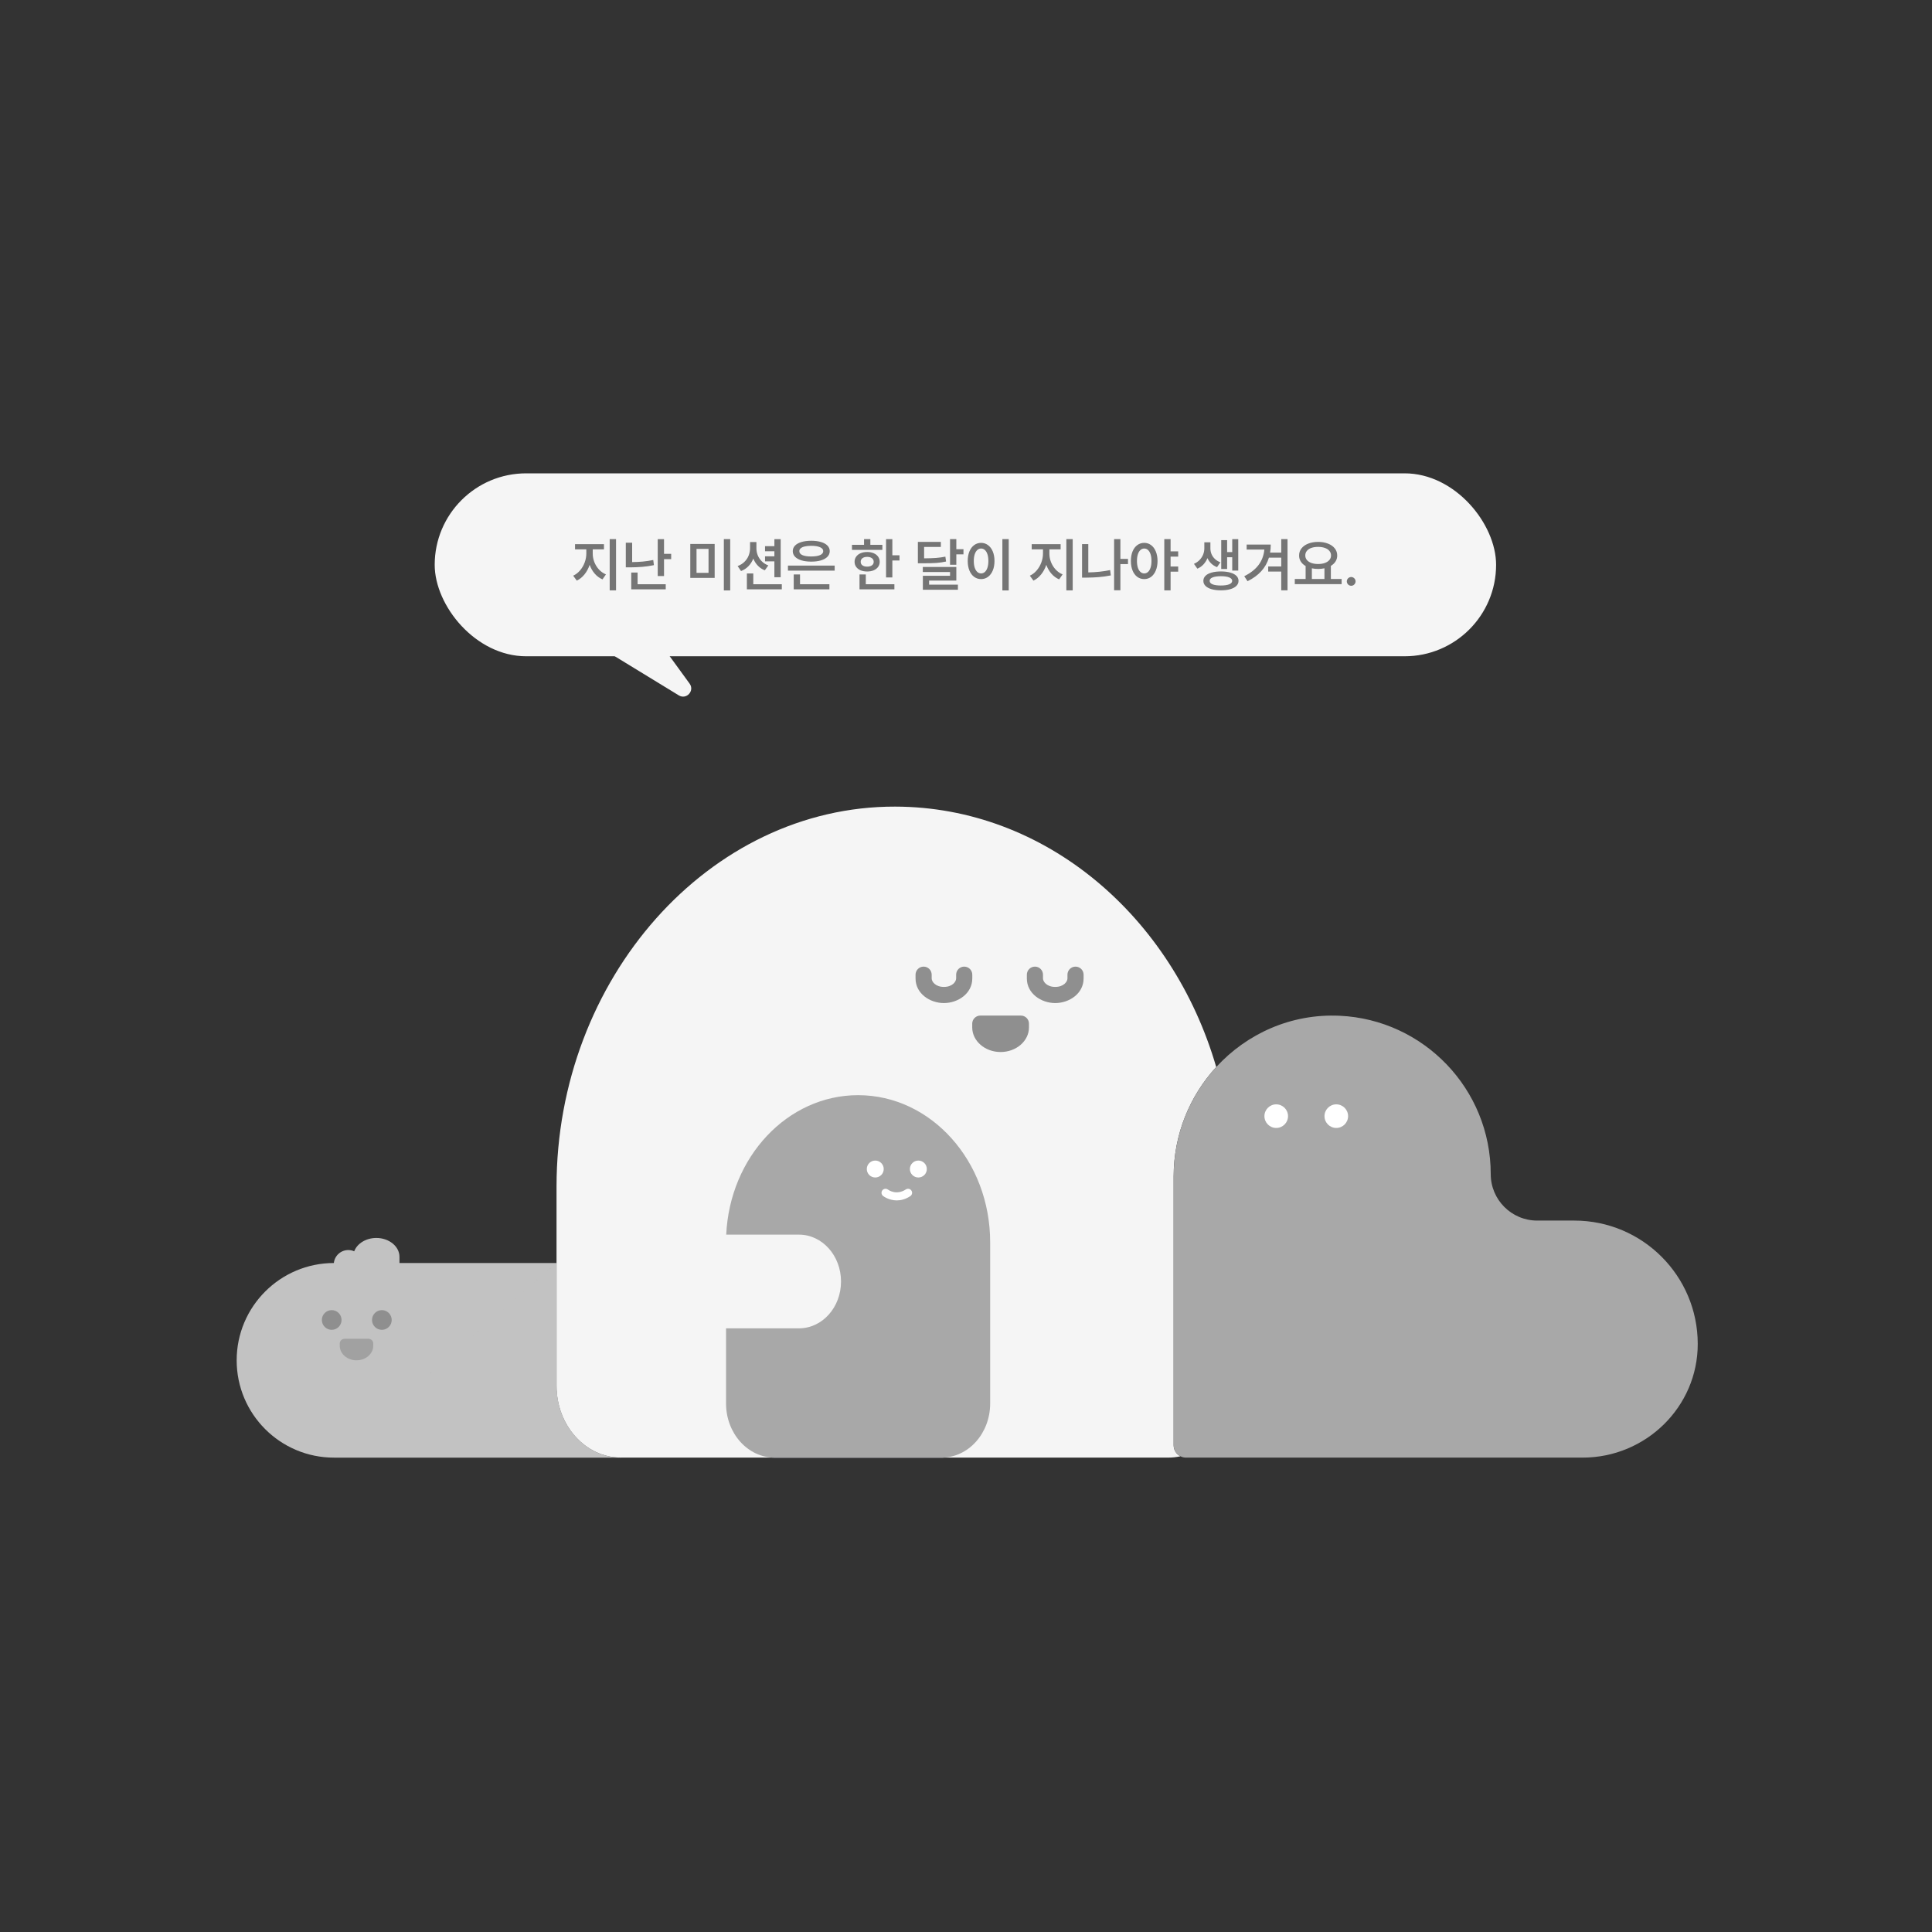 <svg width="800" height="800" viewBox="0 0 800 800" fill="none" xmlns="http://www.w3.org/2000/svg">
<rect x="0" y="0" width="800" height="800" fill="#333333" stroke="none"/>
<path fill-rule="evenodd" clip-rule="evenodd" d="M138.294 603.574H257.169H257.17C256.709 603.574 256.25 603.561 255.795 603.535C252.542 603.351 249.443 602.52 246.6 601.155C244.711 600.248 242.935 599.105 241.302 597.76C240.229 596.876 239.218 595.904 238.277 594.856C237.301 593.768 236.399 592.597 235.583 591.352C232.356 586.432 230.451 580.365 230.451 573.803V522.987L138.294 603.574ZM230.45 522.987H165.414V520.439C165.414 518.279 164.344 516.325 162.607 514.907C160.869 513.489 158.485 512.612 155.834 512.612C151.52 512.612 147.873 514.937 146.67 518.137C145.928 517.803 145.096 517.618 144.22 517.618C141.116 517.618 138.561 519.972 138.242 522.987C127.14 523.001 117.085 527.509 109.807 534.787C102.515 542.079 98 552.155 98 563.28C98 585.535 116.045 603.574 138.294 603.574" fill="#C2C2C2"/>
<path d="M300.642 514.402V581.155C300.642 593.534 309.65 603.566 320.767 603.566H389.881C400.998 603.566 410.006 593.534 410.006 581.155V550.032H379.804C374.992 550.032 370.64 547.864 367.491 544.359C364.343 540.854 362.397 536.004 362.397 530.643C362.397 519.92 370.187 511.238 379.804 511.238H409.931C408.453 479.069 384.571 453.486 355.328 453.486C340.223 453.486 326.559 460.303 316.66 471.331C306.761 482.351 300.642 497.582 300.642 514.402Z" fill="#D9DEFF"/>
<path d="M488.81 603.017C487.154 603.381 485.446 603.566 483.694 603.566H257.169C242.406 603.566 230.45 590.237 230.45 573.796V491.285C230.45 405.351 293.557 333.837 370.691 334C432.81 334.134 485.439 379.344 503.61 441.835C492.687 453.739 485.988 469.675 485.988 487.104V598.472C485.988 600.47 487.139 602.193 488.81 603.017Z" fill="#F5F5F5"/>
<path d="M410.006 514.402V581.155C410.006 593.534 400.998 603.566 389.881 603.566H320.767C309.65 603.566 300.642 593.534 300.642 581.155V550.032H330.844C335.656 550.032 340.008 547.864 343.156 544.359C346.305 540.854 348.25 536.004 348.25 530.643C348.25 519.92 340.461 511.238 330.844 511.238H300.716C302.194 479.069 326.076 453.486 355.32 453.486C370.425 453.486 384.089 460.303 393.988 471.331C403.886 482.351 410.006 497.582 410.006 514.402Z" fill="#A8A8A8"/>
<path fill-rule="evenodd" clip-rule="evenodd" d="M655.346 603.566C681.449 603.566 703.03 582.572 703 556.47C702.985 542.375 697.266 529.625 688.028 520.387C678.775 511.134 665.995 505.416 651.878 505.416H636.522C631.205 505.416 626.4 503.262 622.917 499.779C619.434 496.297 617.281 491.485 617.281 486.176C617.281 450.969 589.56 422.229 554.746 420.603C534.585 419.66 516.257 428.051 503.611 441.841C503.611 441.842 503.611 441.842 503.611 441.842C492.687 453.746 485.989 469.682 485.989 487.111V598.48C485.989 600.477 487.14 602.2 488.81 603.024C489.494 603.373 490.259 603.566 491.075 603.566H655.346Z" fill="#A8A8A8"/>
<path d="M362.426 487.572C364.362 487.572 365.931 486.002 365.931 484.067C365.931 482.131 364.362 480.562 362.426 480.562C360.491 480.562 358.921 482.131 358.921 484.067C358.921 486.002 360.491 487.572 362.426 487.572Z" fill="white"/>
<path d="M380.271 487.572C382.207 487.572 383.777 486.002 383.777 484.067C383.777 482.131 382.207 480.562 380.271 480.562C378.335 480.562 376.766 482.131 376.766 484.067C376.766 486.002 378.335 487.572 380.271 487.572Z" fill="white"/>
<path d="M371.346 497.062C368.071 497.062 365.798 495.332 365.657 495.221C364.937 494.656 364.803 493.609 365.368 492.889C365.932 492.168 366.964 492.035 367.692 492.592C367.848 492.711 371.138 495.109 375.103 492.517C375.876 492.012 376.9 492.228 377.405 493C377.91 493.765 377.695 494.797 376.923 495.302C374.91 496.624 373.002 497.062 371.346 497.062Z" fill="white"/>
<path d="M528.458 467.061C531.156 467.061 533.344 464.873 533.344 462.175C533.344 459.476 531.156 457.288 528.458 457.288C525.759 457.288 523.571 459.476 523.571 462.175C523.571 464.873 525.759 467.061 528.458 467.061Z" fill="white"/>
<path d="M553.328 467.061C556.026 467.061 558.214 464.873 558.214 462.175C558.214 459.476 556.026 457.288 553.328 457.288C550.629 457.288 548.441 459.476 548.441 462.175C548.441 464.873 550.629 467.061 553.328 467.061Z" fill="white"/>
<path d="M137.351 550.649C139.602 550.649 141.428 548.823 141.428 546.571C141.428 544.319 139.602 542.495 137.351 542.495C135.099 542.495 133.274 544.319 133.274 546.571C133.274 548.823 135.099 550.649 137.351 550.649Z" fill="#8F8F8F"/>
<path d="M158.122 550.649C160.373 550.649 162.198 548.823 162.198 546.571C162.198 544.319 160.373 542.495 158.122 542.495C155.87 542.495 154.045 544.319 154.045 546.571C154.045 548.823 155.87 550.649 158.122 550.649Z" fill="#8F8F8F"/>
<g opacity="0.8">
<path opacity="0.8" d="M154.557 556.337V557.265C154.557 560.577 151.445 563.273 147.621 563.273C143.796 563.273 140.685 560.577 140.685 557.265V556.337C140.685 555.253 141.568 554.362 142.66 554.362H152.589C153.681 554.362 154.563 555.245 154.563 556.337H154.557Z" fill="#8F8F8F"/>
</g>
<path fill-rule="evenodd" clip-rule="evenodd" d="M382.448 400.256C384.293 400.256 385.789 401.752 385.789 403.598V405.165C385.789 406.488 387.374 408.663 390.854 408.663C394.334 408.663 395.919 406.488 395.919 405.165V403.598C395.919 401.752 397.415 400.256 399.26 400.256C401.106 400.256 402.602 401.752 402.602 403.598V405.165C402.602 411.401 396.672 415.346 390.854 415.346C385.036 415.346 379.106 411.401 379.106 405.165V403.598C379.106 401.752 380.602 400.256 382.448 400.256Z" fill="#8F8F8F"/>
<path fill-rule="evenodd" clip-rule="evenodd" d="M428.54 400.256C430.386 400.256 431.881 401.752 431.881 403.598V405.165C431.881 406.488 433.467 408.663 436.946 408.663C440.426 408.663 442.011 406.488 442.011 405.165V403.598C442.011 401.752 443.507 400.256 445.352 400.256C447.198 400.256 448.694 401.752 448.694 403.598V405.165C448.694 411.401 442.764 415.346 436.946 415.346C431.128 415.346 425.198 411.401 425.198 405.165V403.598C425.198 401.752 426.694 400.256 428.54 400.256Z" fill="#8F8F8F"/>
<path d="M426.075 423.871V425.438C426.075 431.052 420.803 435.619 414.327 435.619C407.852 435.619 402.579 431.052 402.579 425.438V423.871C402.579 422.03 404.072 420.53 405.921 420.53H422.733C424.582 420.53 426.075 422.03 426.075 423.871Z" fill="#8F8F8F"/>
<rect x="180" y="196" width="439.502" height="75.751" rx="37.876" fill="#F5F5F5"/>
<path d="M245.439 229.272C245.439 230.438 245.658 231.593 246.096 232.735C246.543 233.87 247.177 234.892 247.999 235.8C248.828 236.7 249.799 237.381 250.911 237.843L249.478 239.91C248.249 239.377 247.181 238.591 246.272 237.55C245.364 236.501 244.66 235.283 244.159 233.898C243.658 235.385 242.95 236.7 242.034 237.843C241.118 238.986 240.053 239.847 238.84 240.426L237.337 238.383C238.425 237.882 239.38 237.146 240.202 236.176C241.024 235.205 241.658 234.113 242.104 232.9C242.55 231.686 242.777 230.477 242.785 229.272V227.487H238.112V225.326H250.089V227.487H245.439V229.272ZM252.46 223.236H255.091V244.466H252.46V223.236ZM261.76 232.747C263.255 232.731 264.719 232.661 266.152 232.536C267.592 232.403 269.04 232.184 270.496 231.878L270.778 234.015C269.15 234.352 267.529 234.587 265.917 234.72C264.304 234.853 262.629 234.923 260.891 234.931H259.13V224.716H261.76V232.747ZM261.384 237.068H264.015V241.929H275.662V244.043H261.384V237.068ZM272.351 223.26H274.958V229.342H277.917V231.526H274.958V238.524H272.351V223.26ZM295.929 239.299H285.831V225.232H295.929V239.299ZM293.393 237.209V227.275H288.414V237.209H293.393ZM299.733 223.236H302.364V244.489H299.733V223.236ZM313.213 226.994C313.205 228.011 313.389 228.99 313.765 229.929C314.141 230.861 314.7 231.694 315.444 232.43C316.188 233.166 317.088 233.733 318.145 234.133L316.689 236.152C315.577 235.714 314.618 235.076 313.812 234.238C313.006 233.401 312.376 232.418 311.922 231.291C311.452 232.497 310.786 233.546 309.925 234.438C309.072 235.323 308.047 235.996 306.849 236.458L305.44 234.391C306.536 233.992 307.467 233.416 308.235 232.665C309.01 231.913 309.593 231.052 309.984 230.082C310.375 229.103 310.575 228.074 310.583 226.994V224.457H313.213V226.994ZM309.268 237.467H311.922V241.929H323.734V244.043H309.268V237.467ZM316.783 230.352H320.657V228.262H316.783V226.148H320.657V223.26H323.264V239.017H320.657V232.442H316.783V230.352ZM345.621 236.293H326.27V234.203H345.621V236.293ZM328.266 228.215C328.266 227.33 328.579 226.563 329.206 225.913C329.84 225.264 330.732 224.77 331.883 224.434C333.033 224.089 334.38 223.917 335.922 223.917C337.456 223.917 338.799 224.089 339.949 224.434C341.108 224.77 342 225.264 342.627 225.913C343.261 226.563 343.578 227.33 343.578 228.215C343.578 229.107 343.261 229.882 342.627 230.54C342 231.189 341.108 231.69 339.949 232.043C338.799 232.387 337.456 232.559 335.922 232.559C334.38 232.559 333.033 232.387 331.883 232.043C330.732 231.69 329.84 231.189 329.206 230.54C328.579 229.882 328.266 229.107 328.266 228.215ZM328.665 237.867H331.272V241.929H343.437V244.043H328.665V237.867ZM330.99 228.215C330.983 228.927 331.405 229.475 332.258 229.859C333.12 230.234 334.317 230.422 335.852 230.422C337.448 230.422 338.685 230.234 339.562 229.859C340.439 229.483 340.877 228.935 340.877 228.215C340.877 227.518 340.439 226.978 339.562 226.594C338.693 226.203 337.48 226.007 335.922 226.007C334.897 226.007 334.012 226.093 333.268 226.266C332.525 226.438 331.957 226.692 331.566 227.029C331.174 227.358 330.983 227.753 330.99 228.215ZM369.504 229.929H372.463V232.09H369.504V239.111H366.897V223.26H369.504V229.929ZM352.783 225.608H357.785V223.236H360.392V225.608H365.371V227.698H352.783V225.608ZM353.864 232.63C353.864 231.823 354.083 231.115 354.521 230.504C354.96 229.886 355.574 229.409 356.365 229.072C357.155 228.735 358.059 228.567 359.077 228.567C360.087 228.567 360.983 228.735 361.766 229.072C362.557 229.409 363.171 229.886 363.609 230.504C364.048 231.115 364.267 231.823 364.267 232.63C364.267 233.428 364.048 234.133 363.609 234.743C363.171 235.346 362.56 235.816 361.778 236.152C360.995 236.481 360.095 236.645 359.077 236.645C358.052 236.645 357.144 236.481 356.353 236.152C355.57 235.816 354.96 235.346 354.521 234.743C354.083 234.133 353.864 233.428 353.864 232.63ZM355.907 237.867H358.513V241.929H370.349V244.043H355.907V237.867ZM356.4 232.63C356.392 233.256 356.627 233.745 357.104 234.097C357.59 234.45 358.236 234.626 359.042 234.626C359.872 234.626 360.533 234.454 361.026 234.109C361.527 233.757 361.778 233.264 361.778 232.63C361.778 231.996 361.531 231.499 361.038 231.138C360.545 230.771 359.891 230.587 359.077 230.587C358.263 230.587 357.609 230.771 357.116 231.138C356.631 231.499 356.392 231.996 356.4 232.63ZM389.582 226.477H382.655V231.197C384.643 231.182 386.287 231.127 387.586 231.033C388.886 230.931 390.177 230.751 391.461 230.493L391.743 232.512C390.451 232.802 389.128 232.998 387.774 233.099C386.42 233.193 384.647 233.24 382.455 233.24H381.786H380.072V224.387H389.582V226.477ZM382.115 234.767H395.994V240.403H384.721V242.094H396.651V244.207H382.138V238.43H393.387V236.857H382.115V234.767ZM393.387 223.236H395.994V227.416H398.953V229.553H395.994V233.851H393.387V223.236ZM417.693 244.489H415.062V223.236H417.693V244.489ZM400.714 232.277C400.714 230.782 400.949 229.467 401.418 228.332C401.888 227.197 402.542 226.324 403.379 225.714C404.225 225.095 405.184 224.786 406.256 224.786C407.313 224.786 408.26 225.095 409.098 225.714C409.943 226.324 410.604 227.197 411.082 228.332C411.559 229.467 411.798 230.782 411.798 232.277C411.798 233.788 411.559 235.111 411.082 236.246C410.604 237.381 409.943 238.258 409.098 238.876C408.26 239.487 407.313 239.792 406.256 239.792C405.184 239.792 404.225 239.487 403.379 238.876C402.542 238.258 401.888 237.381 401.418 236.246C400.949 235.111 400.714 233.788 400.714 232.277ZM403.227 232.277C403.227 233.35 403.352 234.274 403.602 235.049C403.861 235.824 404.217 236.415 404.671 236.822C405.125 237.229 405.653 237.436 406.256 237.444C406.851 237.436 407.375 237.229 407.829 236.822C408.283 236.415 408.636 235.824 408.886 235.049C409.137 234.274 409.262 233.35 409.262 232.277C409.262 231.213 409.137 230.297 408.886 229.53C408.636 228.755 408.283 228.164 407.829 227.757C407.375 227.342 406.851 227.134 406.256 227.134C405.653 227.134 405.125 227.342 404.671 227.757C404.217 228.164 403.861 228.755 403.602 229.53C403.352 230.297 403.227 231.213 403.227 232.277ZM434.531 229.272C434.531 230.438 434.75 231.593 435.188 232.735C435.634 233.87 436.268 234.892 437.09 235.8C437.92 236.7 438.891 237.381 440.002 237.843L438.57 239.91C437.341 239.377 436.272 238.591 435.364 237.55C434.456 236.501 433.752 235.283 433.251 233.898C432.75 235.385 432.041 236.7 431.125 237.843C430.209 238.986 429.145 239.847 427.932 240.426L426.429 238.383C427.517 237.882 428.472 237.146 429.294 236.176C430.116 235.205 430.75 234.113 431.196 232.9C431.642 231.686 431.869 230.477 431.877 229.272V227.487H427.204V225.326H439.18V227.487H434.531V229.272ZM441.552 223.236H444.182V244.466H441.552V223.236ZM467.079 233.569H463.932V244.419H461.326V223.236H463.932V231.432H467.079V233.569ZM448.057 225.303H450.64V237.021C453.85 236.966 456.864 236.645 459.682 236.058L459.963 238.266C458.296 238.602 456.633 238.837 454.973 238.97C453.314 239.103 451.603 239.174 449.842 239.182H448.057V225.303ZM473.795 224.786C474.86 224.786 475.807 225.095 476.637 225.714C477.467 226.324 478.116 227.197 478.586 228.332C479.064 229.459 479.306 230.774 479.314 232.277C479.306 233.788 479.064 235.111 478.586 236.246C478.116 237.381 477.467 238.258 476.637 238.876C475.807 239.487 474.86 239.792 473.795 239.792C472.723 239.792 471.768 239.487 470.93 238.876C470.093 238.258 469.439 237.381 468.97 236.246C468.508 235.111 468.277 233.788 468.277 232.277C468.277 230.774 468.508 229.459 468.97 228.332C469.439 227.197 470.093 226.324 470.93 225.714C471.768 225.095 472.723 224.786 473.795 224.786ZM470.79 232.277C470.79 233.342 470.915 234.266 471.165 235.049C471.416 235.824 471.768 236.415 472.222 236.822C472.676 237.229 473.201 237.436 473.795 237.444C474.398 237.436 474.923 237.229 475.369 236.822C475.823 236.415 476.175 235.824 476.426 235.049C476.676 234.274 476.801 233.35 476.801 232.277C476.801 231.213 476.676 230.293 476.426 229.518C476.175 228.743 475.823 228.152 475.369 227.745C474.915 227.338 474.39 227.134 473.795 227.134C473.201 227.134 472.676 227.342 472.222 227.757C471.768 228.164 471.416 228.755 471.165 229.53C470.915 230.297 470.79 231.213 470.79 232.277ZM482.109 223.236H484.715V228.309H487.862V230.493H484.715V234.579H487.862V236.716H484.715V244.466H482.109V223.236ZM501.201 227.181C501.209 227.964 501.365 228.724 501.671 229.459C501.976 230.187 502.438 230.849 503.056 231.444C503.675 232.031 504.434 232.497 505.334 232.841L503.949 234.837C503.033 234.493 502.238 234 501.565 233.358C500.9 232.716 500.371 231.968 499.98 231.115C499.573 232.101 499.017 232.974 498.313 233.733C497.616 234.485 496.778 235.064 495.8 235.471L494.391 233.475C495.33 233.06 496.121 232.512 496.763 231.831C497.405 231.15 497.882 230.41 498.195 229.612C498.516 228.806 498.68 227.996 498.688 227.181V224.551H501.201V227.181ZM498.289 240.52C498.289 239.714 498.583 239.017 499.17 238.43C499.757 237.843 500.598 237.397 501.694 237.092C502.79 236.779 504.082 236.622 505.569 236.622C507.041 236.622 508.324 236.779 509.42 237.092C510.516 237.397 511.362 237.843 511.957 238.43C512.552 239.017 512.849 239.714 512.849 240.52C512.849 241.327 512.552 242.023 511.957 242.61C511.362 243.205 510.516 243.659 509.42 243.972C508.324 244.286 507.041 244.442 505.569 244.442C504.082 244.442 502.79 244.286 501.694 243.972C500.598 243.659 499.757 243.205 499.17 242.61C498.583 242.023 498.289 241.327 498.289 240.52ZM500.896 240.52C500.888 241.139 501.287 241.616 502.093 241.953C502.9 242.282 504.035 242.446 505.499 242.446C506.994 242.446 508.152 242.282 508.974 241.953C509.796 241.624 510.211 241.147 510.219 240.52C510.211 239.902 509.8 239.428 508.986 239.099C508.172 238.763 507.033 238.595 505.569 238.595C504.082 238.595 502.927 238.763 502.105 239.099C501.291 239.428 500.888 239.902 500.896 240.52ZM505.686 223.659H508.129V228.614H510.242V223.26H512.732V236.27H510.242V230.751H508.129V235.612H505.686V223.659ZM526.188 225.491C526.188 226.68 526.098 227.792 525.918 228.825H530.532V223.236H533.139V244.442H530.532V236.669H525.131V234.555H530.532V230.915H525.436C524.16 235.15 521.209 238.399 516.583 240.661L515.221 238.595C517.828 237.295 519.808 235.737 521.162 233.921C522.517 232.105 523.311 229.984 523.546 227.557H516.207V225.491H526.188ZM555.543 241.882H536.145V239.745H540.63V234.379C539.769 233.886 539.1 233.264 538.623 232.512C538.153 231.761 537.922 230.923 537.93 230C537.93 228.888 538.262 227.909 538.928 227.064C539.601 226.211 540.536 225.553 541.734 225.091C542.932 224.622 544.286 224.387 545.797 224.387C547.315 224.387 548.674 224.622 549.871 225.091C551.077 225.553 552.016 226.211 552.689 227.064C553.37 227.909 553.711 228.888 553.711 230C553.719 230.908 553.492 231.729 553.03 232.465C552.568 233.201 551.918 233.82 551.081 234.321V239.745H555.543V241.882ZM540.49 230C540.49 230.712 540.709 231.338 541.147 231.878C541.593 232.411 542.216 232.821 543.014 233.111C543.82 233.401 544.748 233.546 545.797 233.546C546.846 233.546 547.773 233.401 548.58 233.111C549.394 232.821 550.024 232.411 550.47 231.878C550.924 231.338 551.151 230.712 551.151 230C551.151 229.279 550.924 228.649 550.47 228.109C550.024 227.569 549.394 227.158 548.58 226.876C547.773 226.594 546.846 226.453 545.797 226.453C544.74 226.453 543.809 226.594 543.002 226.876C542.204 227.158 541.585 227.569 541.147 228.109C540.709 228.641 540.49 229.272 540.49 230ZM548.427 239.745V235.319C547.597 235.499 546.721 235.589 545.797 235.589C544.912 235.589 544.051 235.503 543.214 235.33V239.745H548.427ZM559.511 242.563C559.183 242.563 558.877 242.481 558.596 242.317C558.314 242.152 558.091 241.929 557.926 241.647C557.762 241.366 557.68 241.06 557.68 240.732C557.68 240.411 557.762 240.113 557.926 239.839C558.091 239.557 558.314 239.334 558.596 239.17C558.877 239.006 559.183 238.923 559.511 238.923C559.832 238.923 560.13 239.006 560.404 239.17C560.686 239.334 560.909 239.557 561.073 239.839C561.237 240.113 561.32 240.411 561.32 240.732C561.32 241.06 561.237 241.366 561.073 241.647C560.909 241.929 560.686 242.152 560.404 242.317C560.13 242.481 559.832 242.563 559.511 242.563Z" fill="#757575"/>
<path d="M273.419 266.389L285.559 283.079C287.727 286.063 284.223 289.862 281.075 287.936L253.762 271.246C250.856 269.472 252.115 265 255.521 265H270.694C271.771 265 272.784 265.516 273.419 266.389V266.389Z" fill="#F5F5F5"/>
</svg>

